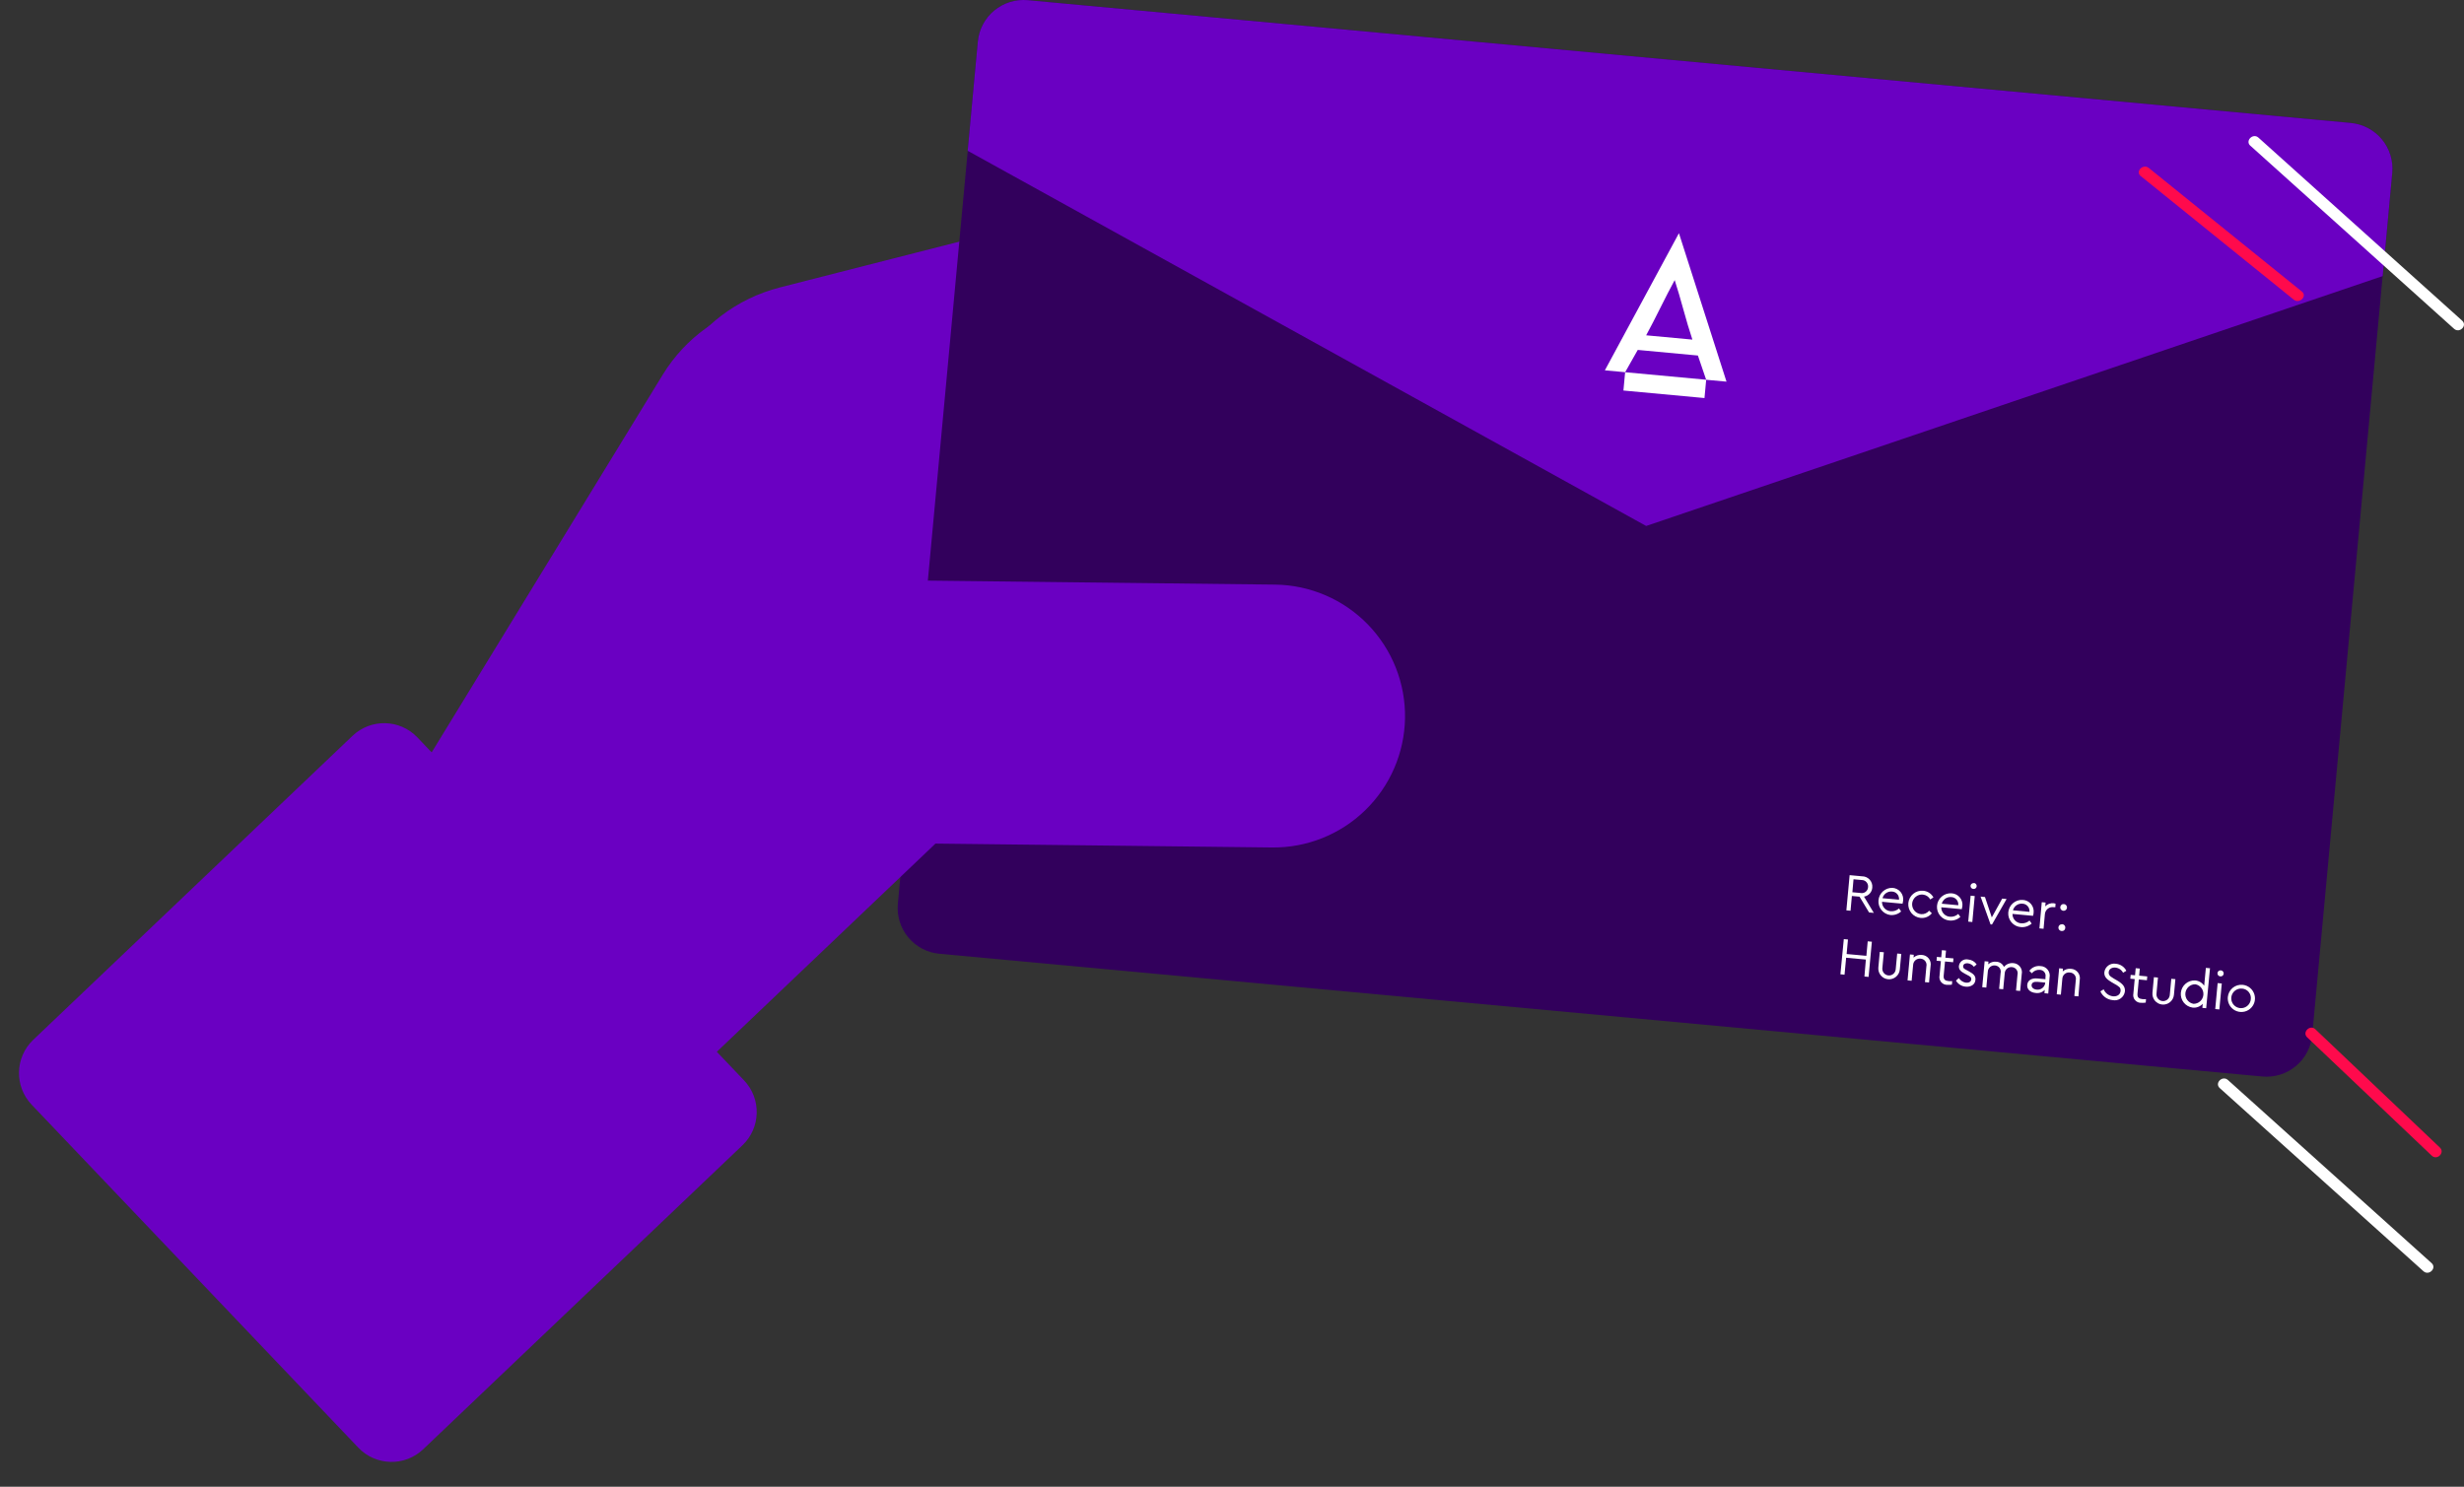 <svg width="343" height="207" viewBox="0 0 343 207" fill="none" xmlns="http://www.w3.org/2000/svg">
<rect x="0" y="0" width="343" height="207" fill="#333333" stroke="none"/>
<path d="M92.249 52.183L46.562 126.864C40.142 137.359 43.444 151.071 53.939 157.491C64.433 163.911 78.145 160.608 84.565 150.114L130.253 75.432C136.673 64.937 133.37 51.225 122.876 44.805C112.381 38.385 98.669 41.688 92.249 52.183Z" fill="#6A00C2"/>
<path d="M160.251 26.826L108.596 40.012C96.332 43.143 88.927 55.624 92.058 67.888C95.189 80.153 107.669 87.558 119.934 84.427L171.589 71.241C183.854 68.11 191.258 55.63 188.127 43.365C184.997 31.1 172.516 23.696 160.251 26.826Z" fill="#6A00C2"/>
<path d="M333.01 24.07L331.674 38.441L321.87 144.112C321.792 144.947 321.551 145.759 321.16 146.501C320.768 147.243 320.235 147.901 319.589 148.436C318.944 148.972 318.199 149.376 317.397 149.624C316.596 149.871 315.753 149.959 314.918 149.881L130.755 132.79C129.919 132.713 129.107 132.472 128.365 132.08C127.623 131.689 126.966 131.155 126.43 130.51C125.894 129.864 125.491 129.12 125.243 128.318C124.995 127.517 124.907 126.674 124.985 125.839L134.715 20.983L136.125 5.787C136.284 4.103 137.105 2.55 138.407 1.471C139.709 0.391 141.387 -0.128 143.071 0.028L327.235 17.119C328.071 17.195 328.883 17.436 329.626 17.827C330.368 18.218 331.027 18.752 331.563 19.397C332.099 20.043 332.503 20.788 332.751 21.59C333 22.391 333.088 23.234 333.01 24.07Z" fill="#32005C"/>
<path d="M333.01 24.07L331.674 38.441L229.154 73.23L134.709 20.993L136.12 5.797C136.197 4.962 136.439 4.15 136.83 3.408C137.221 2.666 137.755 2.008 138.4 1.472C139.046 0.937 139.791 0.533 140.592 0.285C141.394 0.037 142.236 -0.05 143.071 0.027L327.235 17.119C328.071 17.195 328.883 17.436 329.626 17.827C330.368 18.218 331.027 18.752 331.563 19.397C332.099 20.043 332.503 20.788 332.751 21.59C333 22.391 333.088 23.234 333.01 24.07Z" fill="#6A00C2"/>
<path d="M99.168 85.286L35.542 145.877C26.601 154.391 26.255 168.541 34.769 177.482C43.284 186.423 57.434 186.769 66.375 178.255L130.001 117.664C138.942 109.15 139.288 95 130.774 86.059C122.259 77.118 108.109 76.772 99.168 85.286Z" fill="#6A00C2"/>
<path d="M177.072 117.993L116.559 117.296C114.145 117.27 111.76 116.766 109.541 115.814C107.323 114.862 105.315 113.48 103.633 111.748C101.95 110.017 100.627 107.969 99.74 105.724C98.853 103.479 98.418 101.08 98.462 98.667C98.55 93.835 100.545 89.234 104.012 85.868C107.479 82.502 112.137 80.643 116.969 80.697L177.487 81.395C179.901 81.422 182.286 81.926 184.504 82.878C186.722 83.831 188.73 85.212 190.412 86.944C192.094 88.675 193.417 90.722 194.305 92.967C195.192 95.212 195.627 97.61 195.584 100.024C195.496 104.856 193.5 109.458 190.032 112.824C186.564 116.191 181.905 118.049 177.072 117.993Z" fill="#6A00C2"/>
<path d="M49.072 102.45L4.625 144.775C2.071 147.208 1.972 151.251 4.405 153.806L49.88 201.559C52.312 204.114 56.355 204.212 58.91 201.78L103.356 159.454C105.911 157.021 106.01 152.979 103.577 150.424L58.102 102.67C55.669 100.116 51.626 100.017 49.072 102.45Z" fill="#6A00C2"/>
<path d="M226.225 51.824L225.988 54.373L237.272 55.42L237.508 52.87L226.225 51.824Z" fill="white"/>
<path d="M233.716 32.469L223.406 51.561L226.227 51.822L227.983 48.719L236.356 49.501L237.506 52.876L240.337 53.137L233.716 32.469ZM233.125 39C233.54 40.293 233.945 41.661 234.349 43.146C234.754 44.631 235.164 45.994 235.589 47.282L229.154 46.685C229.793 45.5 230.453 44.221 231.134 42.848C231.816 41.475 232.479 40.192 233.125 39Z" fill="white"/>
<path d="M298.008 24.517L319.299 41.719C320.092 42.358 321.231 41.235 320.427 40.591L299.126 23.388C298.333 22.75 297.199 23.873 297.997 24.517H298.008Z" fill="#FF0A4C"/>
<path d="M313.257 20.285L341.617 45.776C342.378 46.462 343.511 45.334 342.745 44.647L314.386 19.162C313.625 18.476 312.491 19.604 313.257 20.291V20.285Z" fill="white"/>
<path d="M308.999 151.494L337.358 176.995C338.12 177.676 339.253 176.553 338.487 175.861L310.133 150.365C309.367 149.684 308.238 150.807 308.999 151.494Z" fill="white"/>
<path d="M321.172 144.431L338.513 160.904C339.259 161.607 340.392 160.484 339.642 159.771L322.306 143.302C321.561 142.594 320.427 143.723 321.172 144.431Z" fill="#FF0A4C"/>
<path d="M260.185 127.042L258.855 124.844L257.79 124.748L257.604 126.803L257.024 126.749L257.476 121.847L259.201 122.007C259.401 122.005 259.599 122.046 259.782 122.125C259.966 122.205 260.13 122.323 260.265 122.47C260.4 122.618 260.503 122.792 260.566 122.982C260.629 123.172 260.652 123.373 260.632 123.572C260.613 123.882 260.488 124.177 260.278 124.406C260.067 124.636 259.785 124.786 259.477 124.833L260.845 127.101L260.185 127.042ZM257.859 124.226L258.977 124.328C259.101 124.356 259.229 124.356 259.354 124.33C259.478 124.303 259.595 124.249 259.696 124.173C259.797 124.096 259.881 123.999 259.94 123.886C260 123.774 260.035 123.651 260.042 123.524C260.058 123.397 260.046 123.269 260.008 123.147C259.97 123.025 259.906 122.913 259.821 122.818C259.736 122.723 259.631 122.647 259.514 122.596C259.396 122.546 259.27 122.521 259.142 122.523L258.019 122.422L257.859 124.226Z" fill="white"/>
<path d="M261.984 125.557C261.978 125.891 262.102 126.214 262.329 126.459C262.556 126.704 262.87 126.852 263.203 126.871C263.411 126.889 263.621 126.863 263.818 126.796C264.016 126.729 264.198 126.623 264.353 126.483L264.651 126.898C264.448 127.081 264.21 127.22 263.95 127.306C263.691 127.392 263.417 127.424 263.145 127.398C262.662 127.336 262.221 127.091 261.913 126.714C261.606 126.336 261.455 125.855 261.492 125.37C261.528 124.884 261.75 124.431 262.111 124.104C262.473 123.778 262.945 123.602 263.432 123.614C263.65 123.626 263.863 123.683 264.058 123.781C264.253 123.878 264.425 124.015 264.566 124.182C264.706 124.349 264.81 124.543 264.872 124.752C264.935 124.961 264.954 125.18 264.928 125.397C264.912 125.541 264.884 125.684 264.843 125.823L261.984 125.557ZM264.348 125.269C264.365 125.129 264.352 124.986 264.311 124.851C264.27 124.716 264.202 124.591 264.109 124.484C264.017 124.376 263.904 124.29 263.776 124.229C263.648 124.168 263.51 124.134 263.368 124.13C263.075 124.103 262.781 124.182 262.54 124.351C262.3 124.521 262.127 124.771 262.054 125.056L264.348 125.269Z" fill="white"/>
<path d="M267.722 124.018C268.017 124.044 268.301 124.141 268.549 124.303C268.797 124.464 269.001 124.685 269.143 124.945L268.702 125.232C268.599 125.042 268.451 124.88 268.271 124.761C268.091 124.642 267.884 124.57 267.669 124.551C267.308 124.517 266.948 124.629 266.669 124.861C266.39 125.093 266.214 125.427 266.181 125.788C266.148 126.15 266.26 126.509 266.492 126.788C266.724 127.067 267.057 127.243 267.419 127.276C267.631 127.295 267.844 127.261 268.04 127.177C268.236 127.094 268.409 126.963 268.542 126.797L268.92 127.153C268.734 127.383 268.495 127.562 268.222 127.676C267.95 127.789 267.654 127.833 267.36 127.803C266.858 127.755 266.396 127.509 266.075 127.121C265.754 126.732 265.601 126.231 265.649 125.73C265.697 125.228 265.942 124.766 266.331 124.445C266.72 124.124 267.22 123.97 267.722 124.018Z" fill="white"/>
<path d="M270.235 126.323C270.228 126.656 270.351 126.979 270.577 127.224C270.803 127.469 271.115 127.617 271.448 127.638C271.656 127.655 271.865 127.629 272.063 127.563C272.261 127.496 272.443 127.389 272.598 127.249L272.896 127.664C272.692 127.846 272.454 127.985 272.195 128.071C271.935 128.157 271.661 128.189 271.39 128.165C270.887 128.127 270.42 127.89 270.092 127.508C269.763 127.126 269.6 126.629 269.638 126.126C269.676 125.624 269.913 125.157 270.295 124.828C270.677 124.5 271.174 124.337 271.677 124.375C271.895 124.387 272.109 124.444 272.304 124.542C272.499 124.64 272.672 124.777 272.813 124.945C272.953 125.113 273.057 125.307 273.119 125.517C273.181 125.726 273.199 125.947 273.173 126.163C273.157 126.308 273.129 126.45 273.087 126.589L270.235 126.323ZM272.598 126.036C272.615 125.895 272.602 125.753 272.561 125.618C272.52 125.483 272.452 125.357 272.359 125.25C272.267 125.143 272.154 125.056 272.026 124.995C271.899 124.934 271.76 124.901 271.618 124.897C271.325 124.87 271.031 124.948 270.791 125.118C270.55 125.287 270.377 125.537 270.304 125.823L272.598 126.036Z" fill="white"/>
<path d="M274.322 124.705L274.892 124.758L274.557 128.372L273.987 128.319L274.322 124.705ZM274.775 122.933C274.887 122.942 274.991 122.996 275.064 123.081C275.136 123.167 275.172 123.278 275.163 123.39C275.159 123.446 275.143 123.5 275.117 123.549C275.091 123.599 275.055 123.642 275.012 123.678C274.969 123.713 274.919 123.739 274.865 123.755C274.812 123.77 274.756 123.775 274.7 123.768C274.644 123.765 274.589 123.75 274.539 123.725C274.488 123.7 274.443 123.665 274.406 123.623C274.37 123.58 274.342 123.53 274.325 123.477C274.308 123.423 274.301 123.367 274.306 123.311C274.325 123.203 274.383 123.106 274.47 123.04C274.557 122.974 274.666 122.943 274.775 122.954V122.933Z" fill="white"/>
<path d="M279.326 125.168L277.303 128.708H277.096L275.706 124.833L276.318 124.892L277.266 127.729L278.714 125.115L279.326 125.168Z" fill="white"/>
<path d="M280.145 127.244C280.139 127.577 280.263 127.9 280.49 128.145C280.718 128.389 281.031 128.535 281.364 128.553C281.573 128.57 281.782 128.545 281.981 128.479C282.179 128.414 282.362 128.308 282.519 128.17L282.817 128.585C282.613 128.766 282.374 128.904 282.115 128.989C281.856 129.074 281.583 129.105 281.311 129.08C280.809 129.043 280.343 128.808 280.014 128.426C279.686 128.045 279.522 127.549 279.56 127.047C279.597 126.545 279.832 126.079 280.214 125.75C280.595 125.422 281.091 125.258 281.593 125.296C281.811 125.308 282.025 125.365 282.22 125.463C282.415 125.561 282.588 125.698 282.729 125.866C282.869 126.033 282.973 126.228 283.035 126.438C283.097 126.647 283.115 126.867 283.089 127.084C283.078 127.229 283.049 127.372 283.004 127.51L280.145 127.244ZM282.509 126.956C282.526 126.816 282.513 126.674 282.472 126.538C282.431 126.403 282.362 126.278 282.27 126.171C282.178 126.064 282.065 125.977 281.937 125.916C281.809 125.855 281.671 125.822 281.529 125.817C281.236 125.79 280.942 125.869 280.701 126.039C280.461 126.208 280.288 126.458 280.214 126.744L282.509 126.956Z" fill="white"/>
<path d="M286.112 126.307H285.894C285.749 126.283 285.601 126.289 285.459 126.325C285.316 126.361 285.183 126.426 285.067 126.516C284.951 126.606 284.855 126.719 284.785 126.848C284.714 126.977 284.672 127.119 284.659 127.265L284.473 129.314L283.898 129.261L284.223 125.615L284.755 125.663L284.707 126.195C284.854 126.036 285.037 125.914 285.241 125.838C285.444 125.762 285.662 125.735 285.878 125.759C285.967 125.765 286.054 125.783 286.139 125.812L286.112 126.307Z" fill="white"/>
<path d="M287.07 128.671C287.134 128.676 287.196 128.694 287.252 128.724C287.308 128.754 287.358 128.795 287.398 128.845C287.438 128.895 287.467 128.952 287.484 129.014C287.501 129.075 287.505 129.14 287.496 129.203C287.492 129.267 287.474 129.329 287.444 129.385C287.415 129.442 287.373 129.492 287.323 129.531C287.273 129.571 287.215 129.6 287.153 129.615C287.091 129.631 287.027 129.634 286.964 129.624C286.84 129.612 286.725 129.552 286.645 129.456C286.565 129.36 286.527 129.237 286.538 129.113C286.549 128.988 286.609 128.874 286.705 128.794C286.801 128.714 286.925 128.675 287.049 128.687L287.07 128.671ZM287.331 125.876C287.422 125.889 287.507 125.929 287.575 125.989C287.644 126.05 287.693 126.13 287.717 126.218C287.741 126.307 287.739 126.4 287.71 126.487C287.681 126.574 287.627 126.651 287.556 126.708C287.484 126.764 287.397 126.799 287.305 126.807C287.214 126.815 287.122 126.796 287.042 126.752C286.961 126.708 286.895 126.642 286.852 126.561C286.809 126.48 286.79 126.388 286.799 126.297C286.803 126.233 286.821 126.171 286.85 126.114C286.88 126.058 286.922 126.008 286.972 125.969C287.022 125.929 287.08 125.9 287.142 125.885C287.203 125.869 287.268 125.866 287.331 125.876Z" fill="white"/>
<path d="M256.667 130.752L257.247 130.805L257.061 132.828L259.808 133.078L259.994 131.061L260.574 131.114L260.116 136.016L259.536 135.958L259.738 133.6L256.992 133.344L256.768 135.707L256.193 135.649L256.667 130.752Z" fill="white"/>
<path d="M261.676 132.535L262.24 132.583L262.032 134.797C262.021 134.919 262.034 135.042 262.071 135.159C262.107 135.276 262.166 135.384 262.244 135.478C262.323 135.573 262.419 135.65 262.527 135.707C262.636 135.764 262.754 135.8 262.876 135.811C262.998 135.822 263.121 135.809 263.238 135.773C263.355 135.736 263.464 135.677 263.558 135.599C263.652 135.521 263.73 135.424 263.787 135.316C263.844 135.208 263.879 135.089 263.89 134.967L264.098 132.758L264.667 132.811L264.465 134.983C264.447 135.18 264.39 135.37 264.298 135.545C264.206 135.719 264.081 135.874 263.929 136C263.777 136.126 263.602 136.221 263.414 136.279C263.225 136.338 263.027 136.359 262.831 136.34C262.634 136.322 262.444 136.266 262.269 136.174C262.094 136.082 261.94 135.956 261.814 135.804C261.688 135.653 261.593 135.478 261.534 135.289C261.476 135.101 261.455 134.903 261.474 134.706L261.676 132.535Z" fill="white"/>
<path d="M268.531 136.793L267.962 136.74L268.164 134.536C268.191 134.412 268.191 134.283 268.164 134.159C268.136 134.035 268.082 133.918 268.005 133.817C267.928 133.716 267.83 133.633 267.718 133.573C267.606 133.513 267.482 133.479 267.355 133.472C267.228 133.456 267.1 133.467 266.977 133.504C266.855 133.54 266.742 133.602 266.644 133.684C266.547 133.766 266.467 133.868 266.411 133.983C266.355 134.097 266.323 134.222 266.317 134.35L266.11 136.554L265.54 136.5L265.875 132.886L266.408 132.934L266.376 133.323C266.531 133.183 266.715 133.078 266.914 133.015C267.113 132.952 267.323 132.931 267.531 132.955C267.717 132.964 267.9 133.013 268.066 133.099C268.232 133.184 268.377 133.305 268.492 133.452C268.608 133.599 268.69 133.769 268.733 133.951C268.777 134.132 268.78 134.321 268.744 134.504L268.531 136.793Z" fill="white"/>
<path d="M271.714 137.091C271.513 137.12 271.31 137.129 271.107 137.118C270.943 137.129 270.778 137.102 270.625 137.038C270.473 136.975 270.338 136.876 270.23 136.751C270.122 136.627 270.044 136.478 270.004 136.318C269.963 136.158 269.96 135.991 269.995 135.83L270.181 133.818L269.575 133.759L269.622 133.227L270.229 133.285L270.32 132.295L270.895 132.349L270.804 133.339L271.933 133.44L271.885 133.972L270.756 133.866L270.57 135.84C270.522 136.373 270.772 136.554 271.273 136.601C271.434 136.615 271.596 136.615 271.757 136.601L271.714 137.091Z" fill="white"/>
<path d="M272.683 136.17C272.79 136.344 272.934 136.492 273.104 136.604C273.274 136.716 273.466 136.79 273.668 136.82C274.062 136.857 274.376 136.692 274.408 136.373C274.439 136.053 274.258 135.957 273.827 135.734L273.492 135.553C272.917 135.255 272.646 134.952 272.688 134.488C272.708 134.34 272.759 134.198 272.837 134.07C272.915 133.943 273.02 133.833 273.143 133.749C273.267 133.665 273.407 133.607 273.554 133.581C273.701 133.554 273.852 133.559 273.998 133.594C274.23 133.613 274.455 133.684 274.656 133.802C274.857 133.92 275.028 134.082 275.158 134.276L274.775 134.6C274.566 134.332 274.26 134.158 273.923 134.116C273.567 134.084 273.306 134.228 273.279 134.515C273.252 134.802 273.396 134.872 273.811 135.095L274.131 135.271C274.78 135.622 275.036 135.931 274.988 136.426C274.981 136.578 274.937 136.727 274.86 136.858C274.783 136.99 274.675 137.101 274.546 137.182C274.267 137.346 273.941 137.413 273.62 137.373C273.346 137.348 273.082 137.259 272.849 137.113C272.616 136.966 272.421 136.768 272.278 136.532L272.683 136.17Z" fill="white"/>
<path d="M281.215 137.969L280.64 137.916L280.843 135.718C280.874 135.597 280.879 135.471 280.856 135.348C280.833 135.225 280.784 135.109 280.711 135.007C280.639 134.906 280.545 134.821 280.436 134.76C280.327 134.699 280.206 134.662 280.082 134.653C279.96 134.638 279.836 134.647 279.718 134.682C279.6 134.716 279.49 134.774 279.395 134.852C279.3 134.93 279.223 135.027 279.167 135.137C279.111 135.246 279.078 135.366 279.07 135.489L278.857 137.735L278.288 137.682L278.49 135.484C278.521 135.362 278.524 135.235 278.501 135.112C278.477 134.989 278.427 134.872 278.353 134.771C278.279 134.669 278.184 134.585 278.075 134.524C277.965 134.464 277.843 134.428 277.718 134.419C277.593 134.405 277.466 134.417 277.346 134.455C277.226 134.493 277.115 134.555 277.02 134.638C276.925 134.721 276.849 134.824 276.796 134.938C276.743 135.052 276.714 135.177 276.712 135.303L276.505 137.501L275.935 137.448L276.271 133.833L276.803 133.881L276.771 134.259C276.92 134.122 277.097 134.018 277.29 133.957C277.483 133.895 277.688 133.877 277.889 133.903C278.117 133.908 278.339 133.978 278.528 134.107C278.717 134.235 278.865 134.416 278.953 134.627C279.11 134.439 279.31 134.293 279.537 134.2C279.763 134.107 280.008 134.071 280.252 134.094C280.437 134.104 280.618 134.154 280.782 134.24C280.946 134.327 281.089 134.448 281.201 134.595C281.314 134.743 281.393 134.913 281.433 135.094C281.473 135.275 281.473 135.462 281.433 135.643L281.215 137.969Z" fill="white"/>
<path d="M285.127 138.336L284.595 138.283L284.638 137.815C284.478 137.985 284.279 138.114 284.059 138.19C283.838 138.266 283.602 138.287 283.371 138.251C282.626 138.182 282.141 137.746 282.2 137.118C282.259 136.489 282.817 136.159 283.595 136.229L284.739 136.335V136.026C284.766 135.908 284.766 135.784 284.739 135.666C284.712 135.547 284.659 135.436 284.583 135.34C284.508 135.245 284.412 135.167 284.302 135.114C284.193 135.06 284.073 135.032 283.951 135.031C283.74 135.012 283.528 135.046 283.334 135.13C283.14 135.213 282.97 135.344 282.839 135.51L282.493 135.164C282.669 134.928 282.905 134.742 283.176 134.626C283.447 134.51 283.744 134.468 284.036 134.504C284.231 134.509 284.422 134.556 284.597 134.643C284.771 134.729 284.924 134.853 285.045 135.005C285.167 135.158 285.253 135.335 285.299 135.524C285.344 135.713 285.347 135.91 285.308 136.101L285.127 138.336ZM284.696 136.804L283.632 136.702C283.131 136.66 282.839 136.809 282.807 137.144C282.775 137.48 283.078 137.746 283.504 137.783C283.78 137.821 284.061 137.749 284.284 137.583C284.508 137.417 284.658 137.17 284.702 136.894L284.696 136.804Z" fill="white"/>
<path d="M289.327 138.725L288.757 138.672L288.96 136.468C288.987 136.344 288.987 136.216 288.959 136.091C288.932 135.967 288.878 135.85 288.801 135.749C288.724 135.648 288.626 135.565 288.514 135.505C288.401 135.445 288.278 135.411 288.151 135.404C288.022 135.383 287.891 135.39 287.765 135.424C287.64 135.458 287.523 135.519 287.422 135.601C287.322 135.684 287.24 135.786 287.182 135.903C287.124 136.019 287.091 136.147 287.086 136.277L286.884 138.486L286.309 138.432L286.644 134.813L287.177 134.866L287.139 135.249C287.295 135.111 287.479 135.006 287.678 134.944C287.877 134.882 288.087 134.862 288.294 134.888C288.481 134.896 288.663 134.945 288.829 135.031C288.995 135.116 289.141 135.237 289.256 135.384C289.371 135.531 289.453 135.701 289.497 135.883C289.54 136.064 289.544 136.253 289.508 136.436L289.327 138.725Z" fill="white"/>
<path d="M292.84 137.746C292.949 138.007 293.126 138.235 293.353 138.405C293.579 138.575 293.847 138.682 294.128 138.715C294.714 138.768 295.145 138.486 295.193 137.985C295.24 137.485 294.985 137.368 294.458 137.049L293.926 136.74C293.282 136.357 292.861 135.979 292.941 135.324C292.969 135.143 293.032 134.97 293.128 134.814C293.224 134.659 293.35 134.524 293.499 134.417C293.648 134.311 293.816 134.236 293.995 134.196C294.173 134.156 294.358 134.152 294.538 134.185C294.843 134.211 295.137 134.314 295.393 134.484C295.648 134.655 295.855 134.887 295.996 135.159L295.544 135.436C295.44 135.238 295.288 135.068 295.102 134.943C294.916 134.817 294.702 134.74 294.479 134.717C293.995 134.675 293.585 134.898 293.543 135.351C293.524 135.475 293.546 135.602 293.606 135.713C293.713 135.91 293.883 136.027 294.25 136.245L294.783 136.554C295.517 137.006 295.847 137.395 295.799 138.028C295.773 138.223 295.708 138.411 295.606 138.579C295.505 138.748 295.37 138.894 295.209 139.008C295.049 139.122 294.867 139.203 294.675 139.244C294.482 139.285 294.284 139.286 294.091 139.247C293.723 139.214 293.371 139.084 293.071 138.869C292.771 138.655 292.533 138.365 292.382 138.028L292.84 137.746Z" fill="white"/>
<path d="M298.695 139.593C298.492 139.624 298.287 139.633 298.083 139.619C297.918 139.63 297.754 139.602 297.602 139.538C297.451 139.474 297.316 139.376 297.209 139.251C297.101 139.126 297.024 138.978 296.984 138.818C296.944 138.659 296.941 138.492 296.976 138.331L297.162 136.319L296.55 136.266L296.598 135.734L297.21 135.787L297.3 134.802L297.87 134.855L297.779 135.84L298.908 135.947L298.86 136.479L297.731 136.372L297.55 138.347C297.503 138.879 297.753 139.066 298.248 139.108C298.411 139.124 298.575 139.124 298.737 139.108L298.695 139.593Z" fill="white"/>
<path d="M299.834 136.053L300.398 136.106L300.196 138.315C300.178 138.44 300.185 138.568 300.218 138.69C300.25 138.812 300.307 138.926 300.385 139.025C300.463 139.124 300.56 139.207 300.671 139.267C300.782 139.328 300.904 139.365 301.03 139.377C301.155 139.389 301.282 139.375 301.402 139.336C301.523 139.298 301.634 139.235 301.729 139.152C301.824 139.07 301.902 138.968 301.956 138.854C302.011 138.741 302.042 138.617 302.048 138.491L302.256 136.277L302.825 136.33L302.623 138.507C302.604 138.703 302.547 138.894 302.455 139.069C302.363 139.243 302.237 139.397 302.085 139.523C301.933 139.649 301.758 139.744 301.569 139.802C301.381 139.86 301.183 139.88 300.986 139.862C300.79 139.843 300.599 139.786 300.425 139.694C300.25 139.601 300.096 139.476 299.97 139.324C299.844 139.172 299.75 138.997 299.692 138.808C299.633 138.619 299.613 138.421 299.632 138.225L299.834 136.053Z" fill="white"/>
<path d="M307.642 134.808L307.11 140.375L306.578 140.327L306.631 139.752C306.454 139.95 306.232 140.101 305.983 140.194C305.735 140.287 305.468 140.318 305.205 140.285C304.723 140.215 304.286 139.962 303.984 139.58C303.683 139.197 303.54 138.713 303.585 138.228C303.63 137.743 303.86 137.294 304.227 136.974C304.593 136.653 305.069 136.485 305.556 136.506C305.811 136.523 306.059 136.599 306.28 136.727C306.502 136.856 306.691 137.033 306.833 137.245L307.067 134.76L307.642 134.808ZM305.593 137.038C305.249 137.035 304.917 137.162 304.662 137.393C304.407 137.624 304.248 137.943 304.216 138.286C304.185 138.628 304.283 138.97 304.492 139.244C304.7 139.517 305.004 139.703 305.343 139.763C305.687 139.765 306.02 139.639 306.275 139.407C306.53 139.176 306.688 138.858 306.72 138.515C306.751 138.173 306.653 137.831 306.444 137.557C306.236 137.283 305.932 137.098 305.593 137.038Z" fill="white"/>
<path d="M308.707 136.878L309.282 136.931L308.946 140.545L308.371 140.492L308.707 136.878ZM309.164 135.106C309.276 135.116 309.378 135.17 309.45 135.256C309.521 135.342 309.557 135.452 309.548 135.563C309.543 135.619 309.527 135.673 309.501 135.722C309.475 135.772 309.44 135.815 309.396 135.851C309.353 135.886 309.303 135.912 309.25 135.928C309.196 135.943 309.14 135.948 309.085 135.941C309.027 135.939 308.971 135.926 308.919 135.901C308.867 135.876 308.821 135.842 308.783 135.798C308.745 135.755 308.717 135.705 308.699 135.65C308.682 135.596 308.675 135.538 308.681 135.481C308.686 135.424 308.703 135.369 308.731 135.318C308.759 135.268 308.796 135.224 308.842 135.189C308.887 135.154 308.939 135.128 308.994 135.114C309.05 135.1 309.108 135.097 309.164 135.106Z" fill="white"/>
<path d="M312.193 137.117C312.566 137.154 312.919 137.3 313.209 137.537C313.499 137.774 313.712 138.092 313.821 138.45C313.931 138.808 313.931 139.191 313.824 139.549C313.716 139.908 313.504 140.226 313.215 140.465C312.926 140.703 312.573 140.851 312.201 140.888C311.828 140.926 311.453 140.853 311.122 140.678C310.791 140.502 310.519 140.233 310.341 139.903C310.164 139.574 310.087 139.199 310.122 138.826C310.144 138.577 310.216 138.335 310.332 138.114C310.448 137.893 310.607 137.697 310.8 137.538C310.993 137.379 311.215 137.26 311.454 137.188C311.693 137.116 311.944 137.092 312.193 137.117ZM312.14 137.65C311.871 137.615 311.597 137.661 311.355 137.783C311.112 137.904 310.912 138.095 310.778 138.332C310.645 138.568 310.586 138.839 310.607 139.109C310.629 139.379 310.73 139.637 310.899 139.849C311.068 140.062 311.296 140.219 311.555 140.3C311.814 140.382 312.091 140.385 312.351 140.308C312.611 140.231 312.842 140.079 313.015 139.869C313.188 139.66 313.295 139.405 313.321 139.135C313.346 138.959 313.334 138.779 313.288 138.608C313.241 138.436 313.16 138.276 313.049 138.137C312.939 137.997 312.801 137.882 312.645 137.797C312.489 137.713 312.317 137.661 312.14 137.644V137.65Z" fill="white"/>
</svg>
